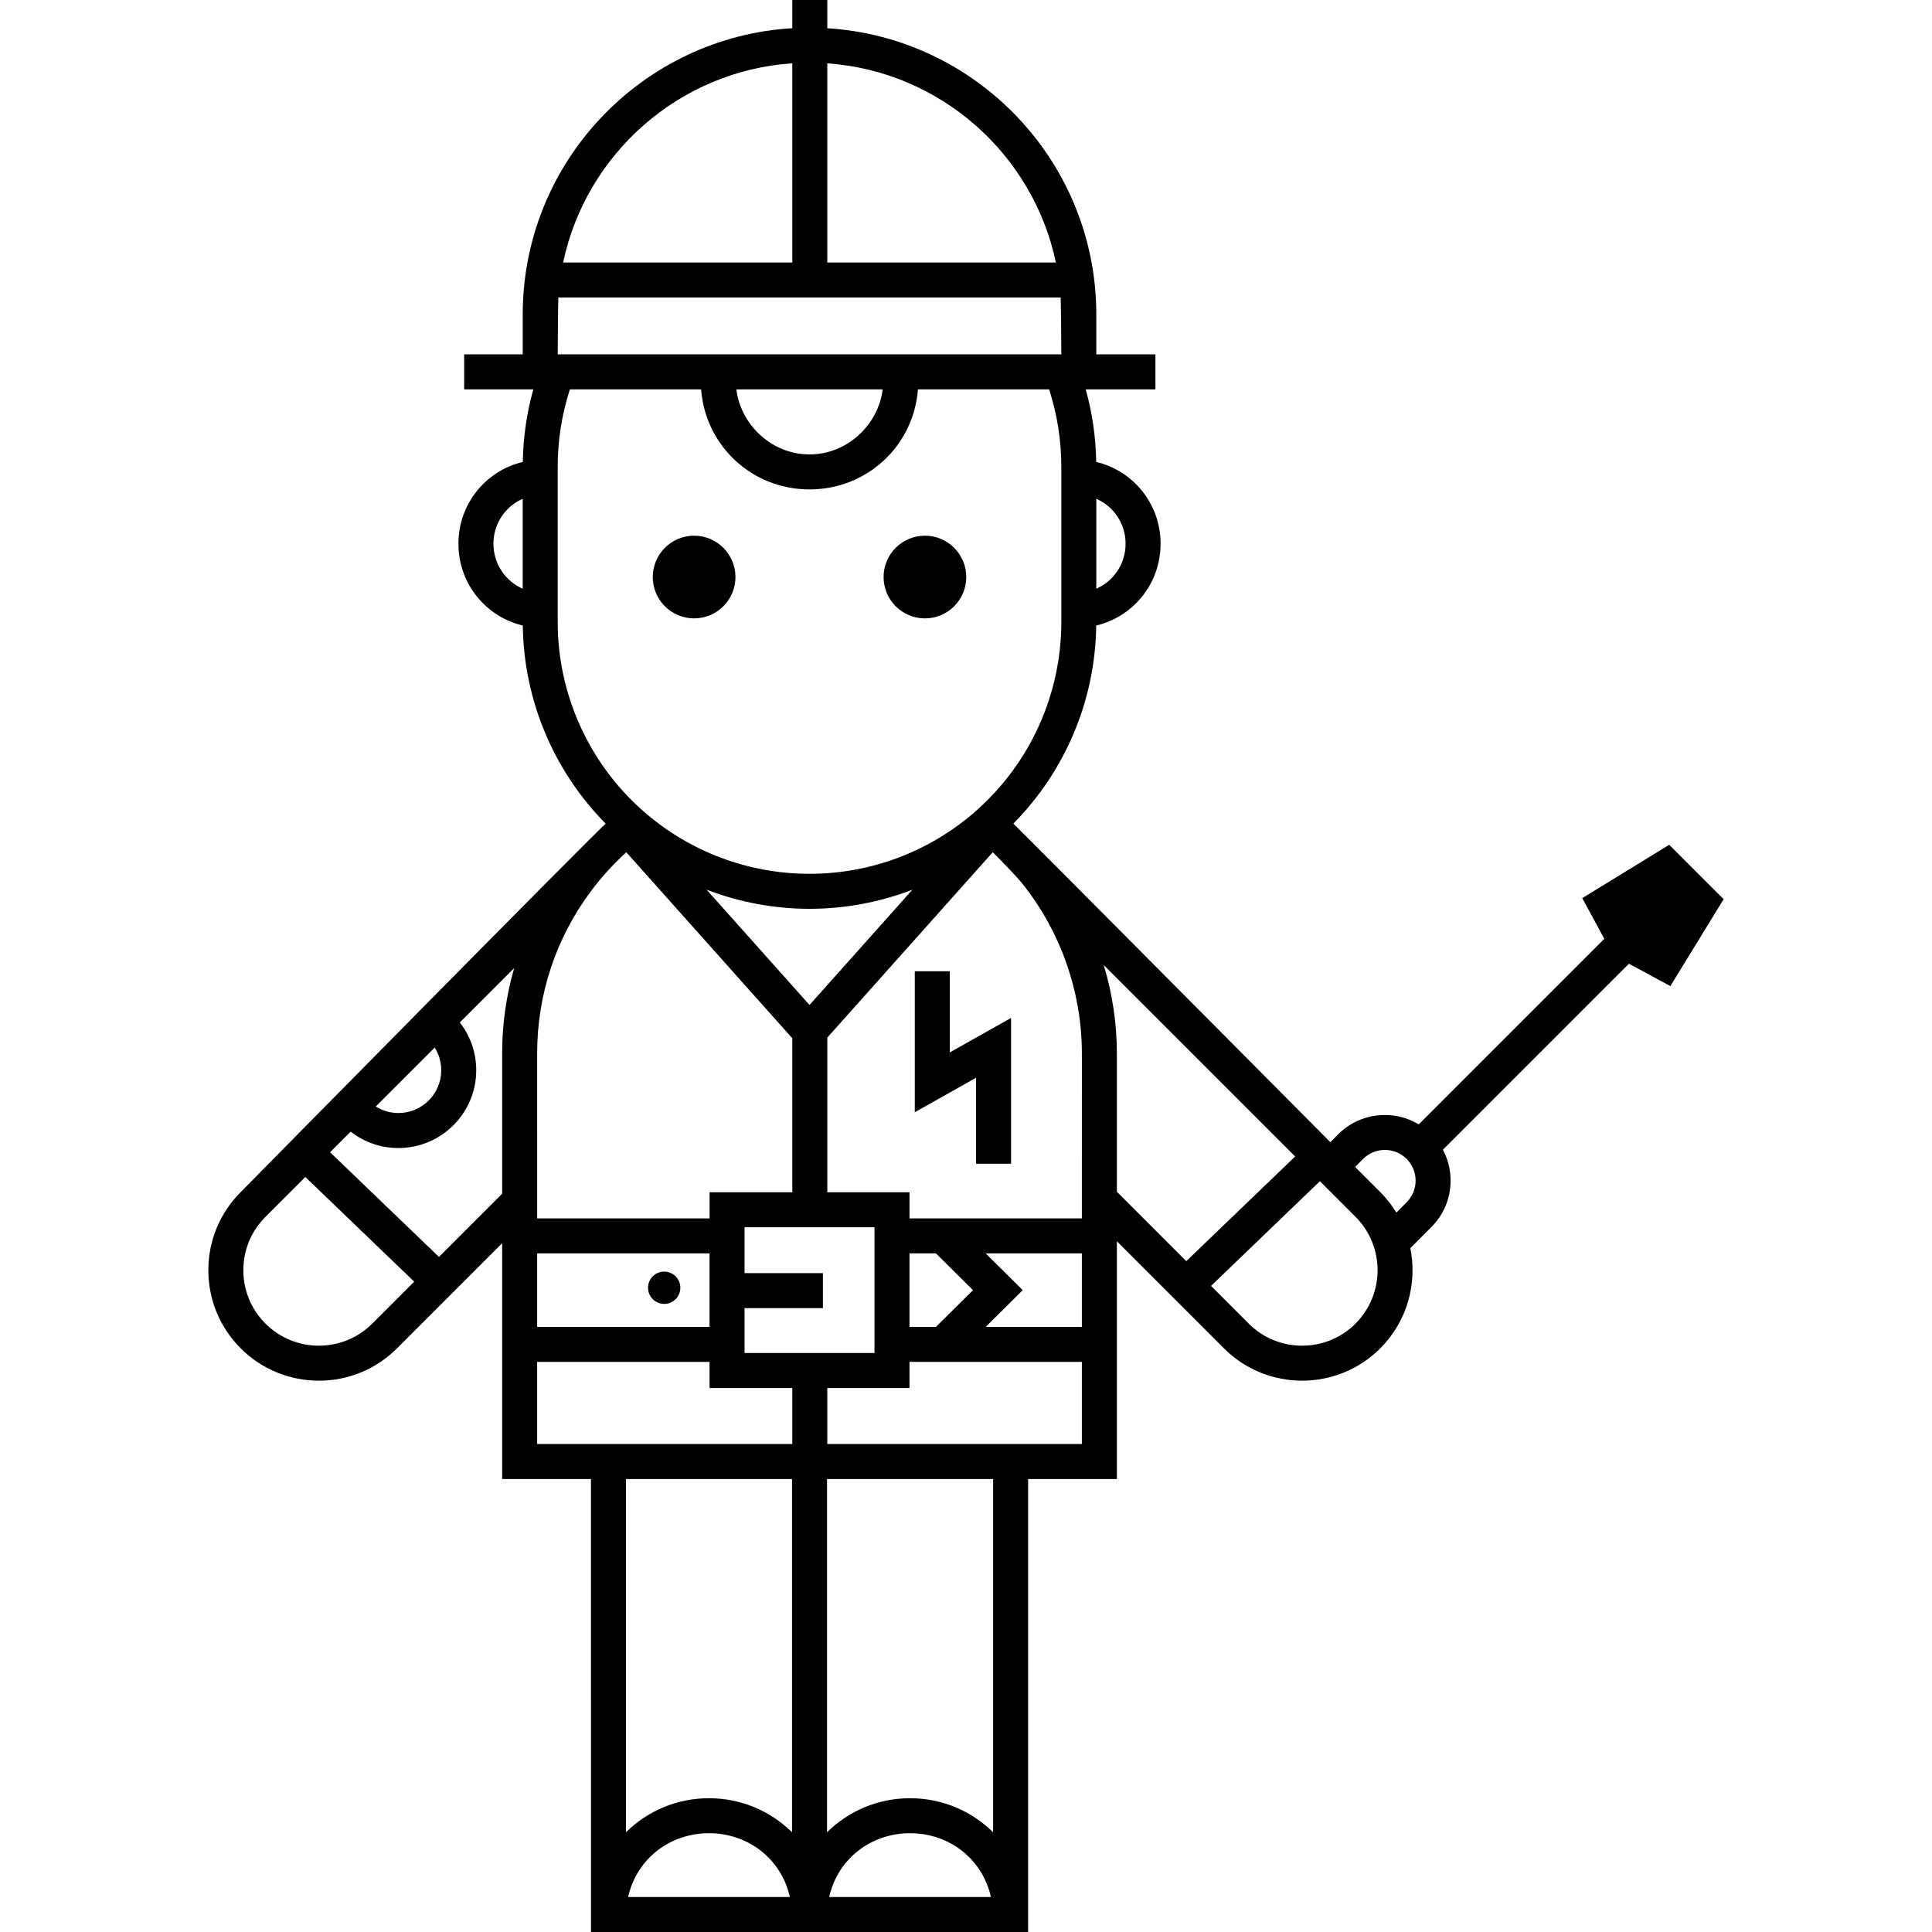 <?xml version="1.0" encoding="iso-8859-1"?>
<!-- Generator: Adobe Illustrator 18.1.1, SVG Export Plug-In . SVG Version: 6.00 Build 0)  -->
<svg version="1.1" id="Capa_1" xmlns="http://www.w3.org/2000/svg" xmlns:xlink="http://www.w3.org/1999/xlink" x="0px" y="0px"
	 viewBox="0 0 612 612" style="enable-background:new 0 0 612 612;" xml:space="preserve">
<g>
	<g>
		<path d="M529.118,312.365l16.881-27.532l-17.232-17.232l-27.557,16.906l6.992,12.893l-58.775,58.775
			c-7.996-4.819-18.56-3.806-25.472,3.089l-2.538,2.543c0,0-98.95-99.608-100.42-100.911c16.502-16.689,25.963-39.162,26.251-62.745
			c11.779-2.797,20.389-13.311,20.389-25.916c0-12.603-8.612-23.111-20.393-25.905c-0.129-7.833-1.235-15.531-3.326-22.989h22.084
			v-11.087h-18.726V99.601c0-48.201-37.737-87.734-85.214-90.654V0h-11.087v8.933c-47.562,2.833-85.39,42.408-85.39,90.668v12.654
			h-18.55v11.087h21.902c-2.09,7.457-3.196,15.154-3.325,22.989c-11.781,2.794-20.393,13.302-20.393,25.905
			c0,12.606,8.609,23.119,20.389,25.916c0.29,23.578,9.75,46.055,26.251,62.756c-4.838,4.285-115.595,116.699-115.595,116.699
			c-6.618,6.611-10.264,15.403-10.264,24.759c0,9.356,3.645,18.149,10.261,24.756c6.823,6.824,15.786,10.236,24.749,10.236
			s17.926-3.412,24.749-10.236l33.305-33.305v37.59v37.1h28.133V612h138.476V468.507h28.119v-37.1v-38.214l33.927,33.929
			c6.824,6.825,15.785,10.236,24.749,10.236c8.962,0,17.928-3.413,24.75-10.236c8.61-8.61,11.783-20.626,9.532-31.75l6.647-6.656
			c3.939-3.922,6.109-9.151,6.109-14.725c0-3.469-0.843-6.807-2.429-9.784l58.927-58.926L529.118,312.365z M347.28,157.999
			c5.488,2.4,9.271,7.856,9.271,14.237c0,6.386-3.783,11.846-9.271,14.25V157.999z M165.578,186.485
			c-5.489-2.403-9.271-7.863-9.271-14.25c0-6.381,3.782-11.837,9.271-14.237V186.485z M262.062,20.063
			c35.818,2.513,65.186,28.761,72.413,63.089h-72.413L262.062,20.063L262.062,20.063z M250.975,20.049v63.103h-72.589
			C185.625,48.767,215.077,22.489,250.975,20.049z M176.872,94.239h159.117c0.118,1.774,0.201,18.016,0.201,18.016H176.671
			C176.671,112.255,176.754,96.013,176.872,94.239z M279.613,123.342c-1.414,11.271-11.262,20.604-23.183,20.604
			s-21.769-9.332-23.183-20.604H279.613z M176.665,197.043v-49.185c0-8.401,1.307-16.625,3.86-24.516h41.562
			c1.393,18.044,16.259,31.691,34.345,31.691s32.952-13.647,34.345-31.691h41.555c2.553,7.893,3.861,16.116,3.861,24.516v49.183
			c0,22.956-9.909,44.815-27.191,59.972c-14.529,12.758-33.199,19.785-52.567,19.785c-19.363,0-38.032-7.022-52.569-19.774
			l-0.68-0.593C186.32,241.291,176.665,219.696,176.665,197.043z M235.85,403.288v-14.527h41.162v39.837H235.85v-14.223h24.826
			v-11.087H235.85z M289.015,281.837l-32.585,36.511l-32.6-36.529c10.319,3.968,21.356,6.067,32.605,6.067
			C267.675,287.887,278.705,285.798,289.015,281.837z M170.152,333.773c0-18.779,5.929-36.626,17.149-51.617
			c3.308-4.426,7.037-8.493,11.097-12.183l52.578,58.915v48.788h-26.212v8.276h-54.612L170.152,333.773L170.152,333.773z
			 M170.152,397.038h54.612v23.283h-54.612L170.152,397.038L170.152,397.038z M137.704,331.838c1.335,2.125,2.066,4.593,2.066,7.184
			c0,7.474-6.08,13.552-13.554,13.552c-2.59,0-5.058-0.732-7.183-2.065L137.704,331.838z M117.919,419.284
			c-9.324,9.323-24.494,9.323-33.822-0.003c-4.521-4.517-7.011-10.523-7.011-16.914c0-6.392,2.49-12.398,7.014-16.917l12.616-12.617
			l34.493,33.164L117.919,419.284z M159.065,333.773v44.366l-20.015,20.015l-34.493-33.164l6.526-6.527
			c4.277,3.347,9.549,5.2,15.134,5.2c13.587,0,24.641-11.054,24.641-24.639c0-5.586-1.854-10.86-5.203-15.136l17.214-17.217
			C160.355,315.38,159.065,324.475,159.065,333.773z M198.965,600.913c2.678-12.002,13.137-20.205,25.619-20.205
			c12.483,0,22.942,8.203,25.619,20.205H198.965z M250.892,580.408c-6.76-6.681-16.058-10.786-26.308-10.786
			c-10.246,0-19.539,4.102-26.3,10.779V468.507h52.608L250.892,580.408L250.892,580.408z M250.975,457.42h-80.824v-26.013h54.612
			v8.279h26.212V457.42z M262.658,600.913c2.677-12.002,13.137-20.205,25.619-20.205s22.942,8.203,25.619,20.205H262.658z
			 M314.587,580.409c-6.762-6.681-16.059-10.788-26.309-10.788c-10.246,0-19.538,4.102-26.298,10.778V468.507h52.608V580.409z
			 M342.706,457.42h-80.644v-17.734h26.036v-8.279h54.607V457.42z M288.097,420.32v-23.283h8.379l11.747,11.641l-11.745,11.64h-8.38
			V420.32z M342.706,420.32h-30.478l11.745-11.64l-11.747-11.641h30.479V420.32z M342.706,385.951h-54.607v-8.276h-26.036v-48.985
			l52.404-58.719c1.009,0.917,7.255,7.308,9.191,9.709c12.284,15.251,19.049,34.462,19.049,54.092V385.951z M353.793,377.515
			v-43.742c0-9.55-1.426-19.009-4.152-28.062l60.625,60.625l-34.492,33.162L353.793,377.515z M429.381,419.284
			c-9.324,9.324-24.495,9.324-33.819,0l-11.945-11.946l34.492-33.162l11.274,11.274
			C438.708,394.777,438.708,409.954,429.381,419.284z M445.564,380.87l-3.233,3.239c-1.414-2.313-3.111-4.5-5.111-6.498
			l-7.962-7.962l2.538-2.543c3.804-3.793,9.981-3.794,13.77-0.006c1.84,1.84,2.854,4.288,2.854,6.892
			C448.42,376.593,447.41,379.033,445.564,380.87z"/>
		<circle cx="219.874" cy="182.789" r="13.095"/>
		<circle cx="292.988" cy="182.789" r="13.095"/>
		<circle cx="210.396" cy="407.922" r="5.119"/>
		<polygon points="300.867,307.663 289.78,307.663 289.78,352.32 309.182,341.408 309.182,368.641 320.269,368.641 320.269,322.452 
			300.867,333.364 		"/>
	</g>
</g>
<g>
</g>
<g>
</g>
<g>
</g>
<g>
</g>
<g>
</g>
<g>
</g>
<g>
</g>
<g>
</g>
<g>
</g>
<g>
</g>
<g>
</g>
<g>
</g>
<g>
</g>
<g>
</g>
<g>
</g>
</svg>
